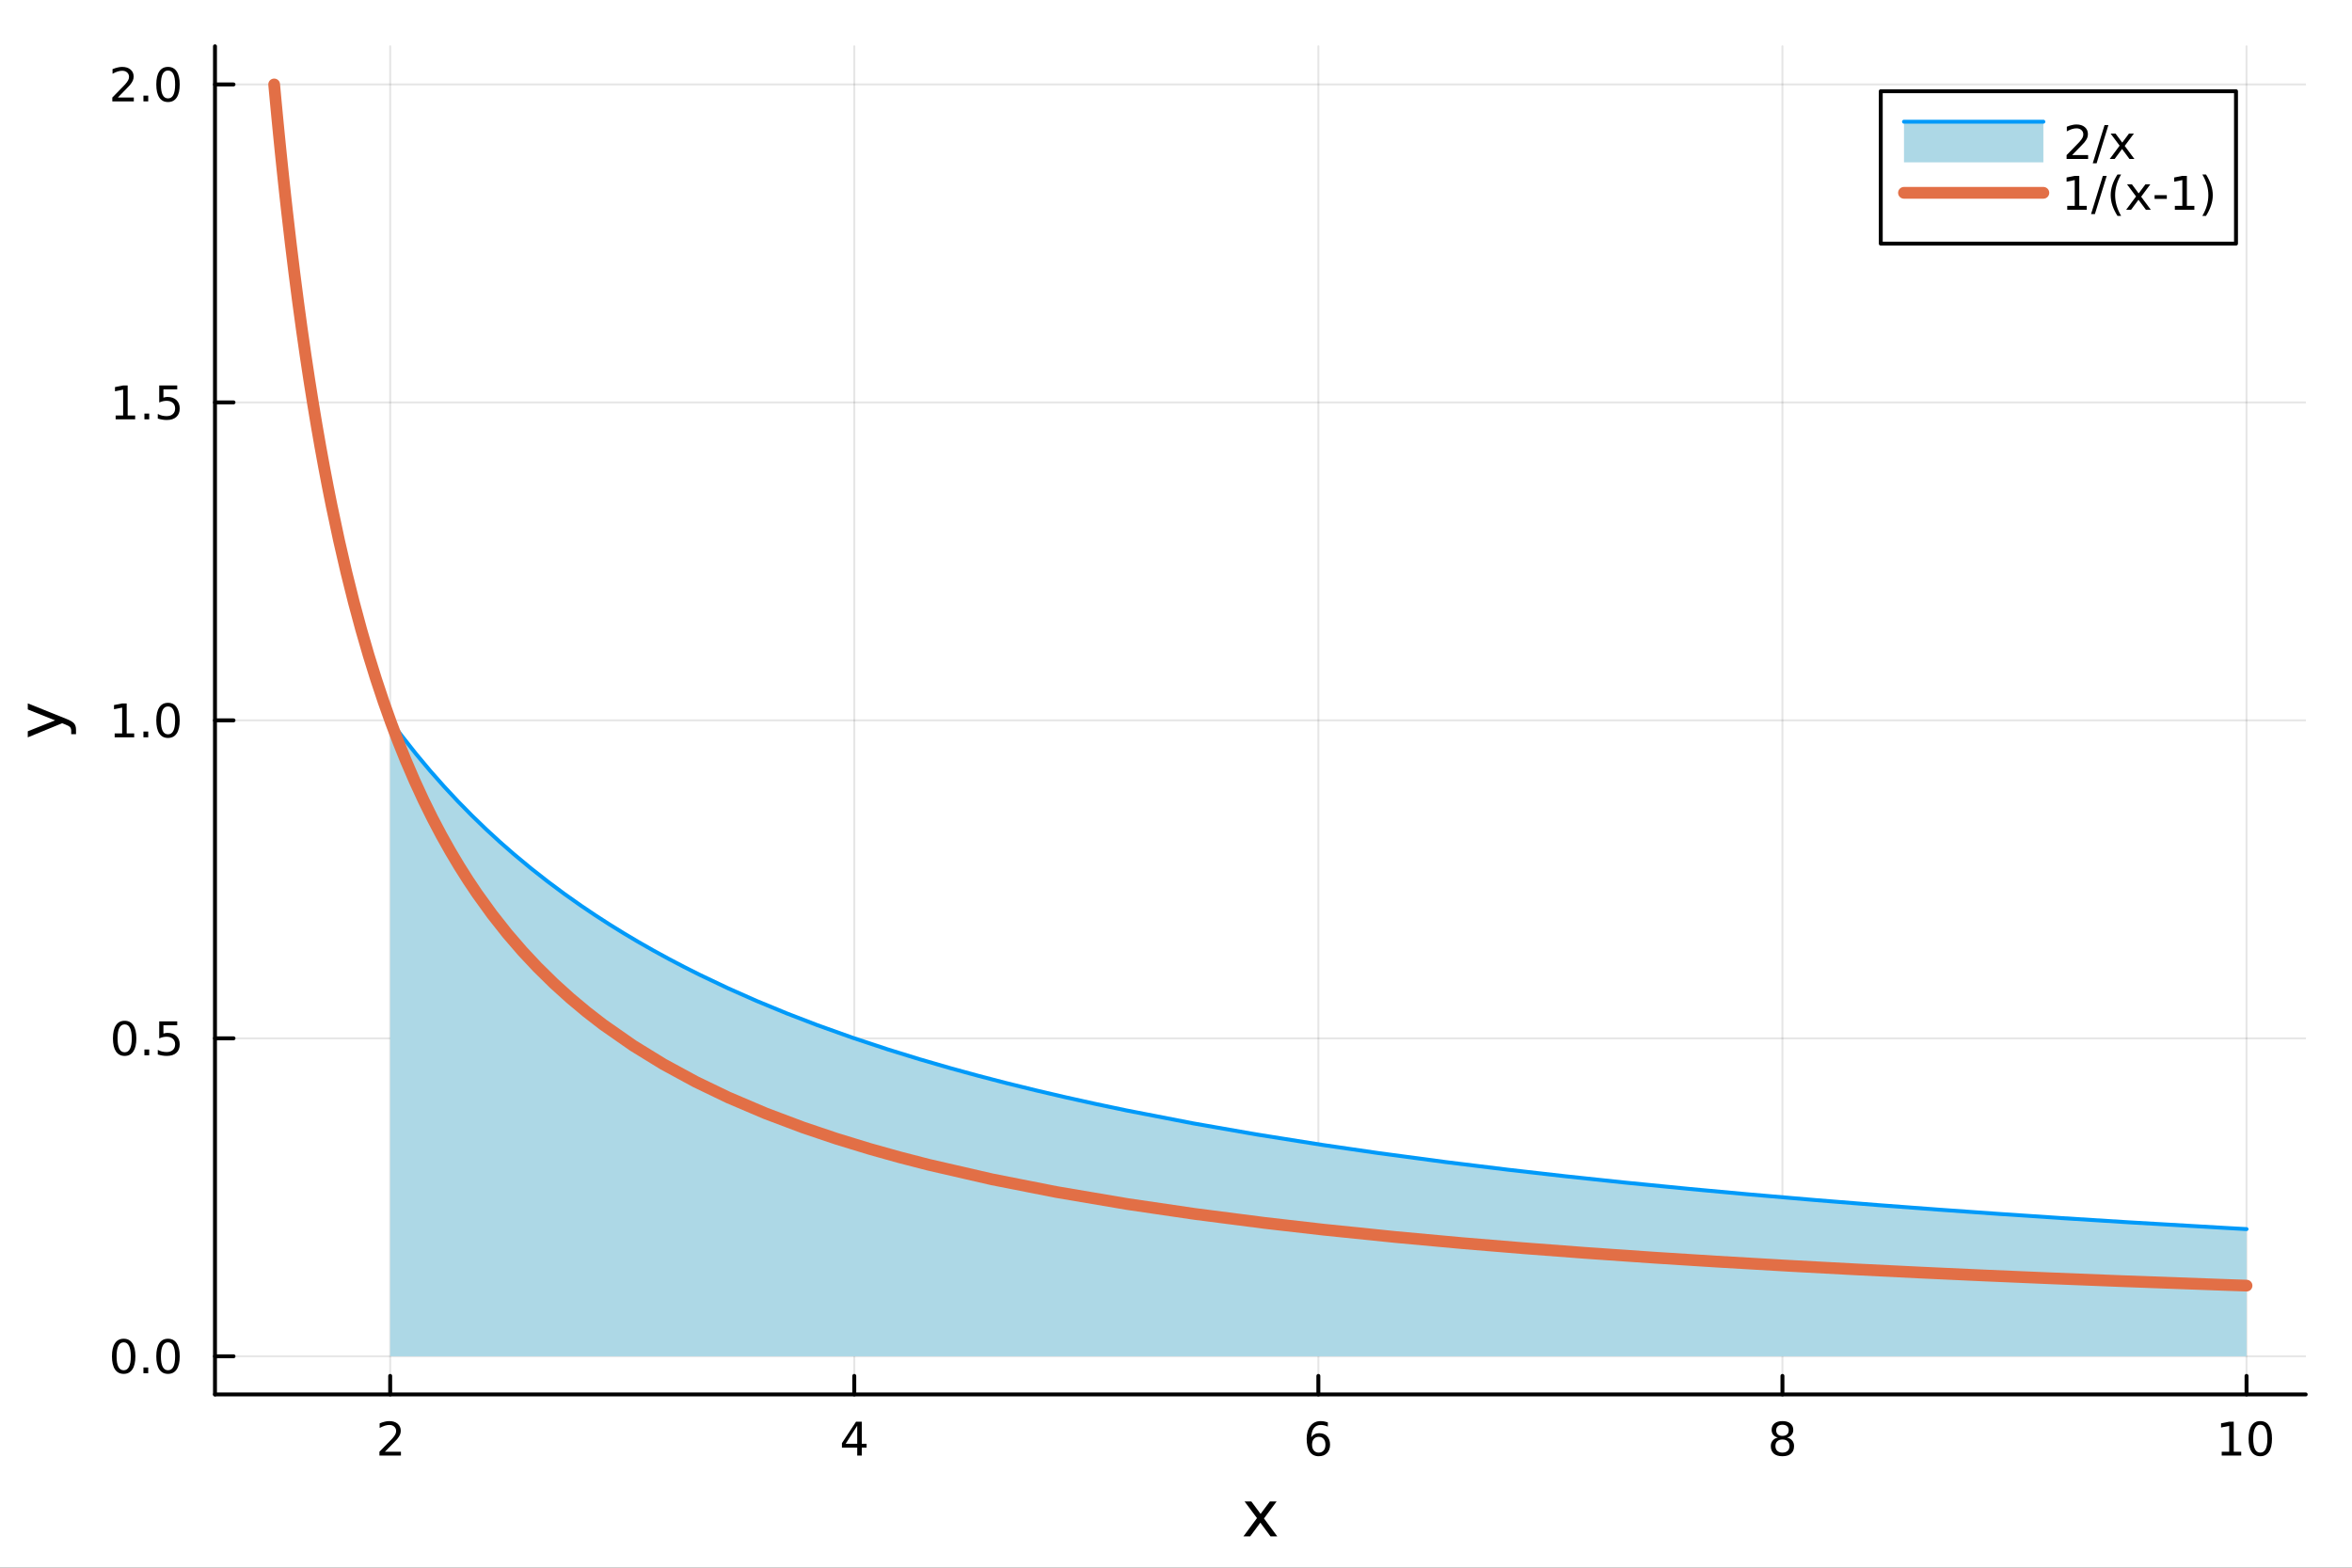 <?xml version="1.0" encoding="utf-8"?>
<svg xmlns="http://www.w3.org/2000/svg" xmlns:xlink="http://www.w3.org/1999/xlink" width="600" height="400" viewBox="0 0 2400 1600">
<rect x="0" y="0" width="2400" height="1600" fill="#333333" stroke="none"/>
<defs>
  <clipPath id="clip230">
    <rect x="0" y="0" width="2400" height="1600"/>
  </clipPath>
</defs>
<path clip-path="url(#clip230)" d="M0 1600 L2400 1600 L2400 8.88178e-14 L0 8.88178e-14  Z" fill="#ffffff" fill-rule="evenodd" fill-opacity="1"/>
<defs>
  <clipPath id="clip231">
    <rect x="480" y="0" width="1681" height="1600"/>
  </clipPath>
</defs>
<path clip-path="url(#clip230)" d="M219.38 1423.18 L2352.76 1423.18 L2352.76 47.244 L219.38 47.244  Z" fill="#ffffff" fill-rule="evenodd" fill-opacity="1"/>
<defs>
  <clipPath id="clip232">
    <rect x="219" y="47" width="2134" height="1377"/>
  </clipPath>
</defs>
<polyline clip-path="url(#clip232)" style="stroke:#000000; stroke-linecap:round; stroke-linejoin:round; stroke-width:2; stroke-opacity:0.1; fill:none" points="398.148,1423.18 398.148,47.244 "/>
<polyline clip-path="url(#clip232)" style="stroke:#000000; stroke-linecap:round; stroke-linejoin:round; stroke-width:2; stroke-opacity:0.1; fill:none" points="871.705,1423.18 871.705,47.244 "/>
<polyline clip-path="url(#clip232)" style="stroke:#000000; stroke-linecap:round; stroke-linejoin:round; stroke-width:2; stroke-opacity:0.1; fill:none" points="1345.26,1423.18 1345.26,47.244 "/>
<polyline clip-path="url(#clip232)" style="stroke:#000000; stroke-linecap:round; stroke-linejoin:round; stroke-width:2; stroke-opacity:0.1; fill:none" points="1818.82,1423.18 1818.82,47.244 "/>
<polyline clip-path="url(#clip232)" style="stroke:#000000; stroke-linecap:round; stroke-linejoin:round; stroke-width:2; stroke-opacity:0.1; fill:none" points="2292.38,1423.18 2292.38,47.244 "/>
<polyline clip-path="url(#clip230)" style="stroke:#000000; stroke-linecap:round; stroke-linejoin:round; stroke-width:4; stroke-opacity:1; fill:none" points="219.38,1423.18 2352.76,1423.18 "/>
<polyline clip-path="url(#clip230)" style="stroke:#000000; stroke-linecap:round; stroke-linejoin:round; stroke-width:4; stroke-opacity:1; fill:none" points="398.148,1423.18 398.148,1404.28 "/>
<polyline clip-path="url(#clip230)" style="stroke:#000000; stroke-linecap:round; stroke-linejoin:round; stroke-width:4; stroke-opacity:1; fill:none" points="871.705,1423.18 871.705,1404.28 "/>
<polyline clip-path="url(#clip230)" style="stroke:#000000; stroke-linecap:round; stroke-linejoin:round; stroke-width:4; stroke-opacity:1; fill:none" points="1345.26,1423.18 1345.26,1404.28 "/>
<polyline clip-path="url(#clip230)" style="stroke:#000000; stroke-linecap:round; stroke-linejoin:round; stroke-width:4; stroke-opacity:1; fill:none" points="1818.82,1423.18 1818.82,1404.28 "/>
<polyline clip-path="url(#clip230)" style="stroke:#000000; stroke-linecap:round; stroke-linejoin:round; stroke-width:4; stroke-opacity:1; fill:none" points="2292.38,1423.18 2292.38,1404.28 "/>
<path clip-path="url(#clip230)" d="M392.801 1481.64 L409.12 1481.64 L409.12 1485.58 L387.176 1485.58 L387.176 1481.64 Q389.838 1478.89 394.421 1474.26 Q399.028 1469.61 400.208 1468.27 Q402.454 1465.74 403.333 1464.01 Q404.236 1462.25 404.236 1460.56 Q404.236 1457.8 402.292 1456.07 Q400.37 1454.33 397.268 1454.33 Q395.069 1454.33 392.616 1455.09 Q390.185 1455.86 387.407 1457.41 L387.407 1452.69 Q390.231 1451.55 392.685 1450.97 Q395.139 1450.39 397.176 1450.39 Q402.546 1450.39 405.741 1453.08 Q408.935 1455.77 408.935 1460.26 Q408.935 1462.39 408.125 1464.31 Q407.338 1466.2 405.231 1468.8 Q404.653 1469.47 401.551 1472.69 Q398.449 1475.88 392.801 1481.64 Z" fill="#000000" fill-rule="nonzero" fill-opacity="1" /><path clip-path="url(#clip230)" d="M874.715 1455.09 L862.909 1473.54 L874.715 1473.54 L874.715 1455.09 M873.488 1451.02 L879.367 1451.02 L879.367 1473.54 L884.298 1473.54 L884.298 1477.43 L879.367 1477.43 L879.367 1485.58 L874.715 1485.58 L874.715 1477.43 L859.113 1477.43 L859.113 1472.92 L873.488 1451.02 Z" fill="#000000" fill-rule="nonzero" fill-opacity="1" /><path clip-path="url(#clip230)" d="M1345.67 1466.44 Q1342.52 1466.44 1340.67 1468.59 Q1338.84 1470.74 1338.84 1474.49 Q1338.84 1478.22 1340.67 1480.39 Q1342.52 1482.55 1345.67 1482.55 Q1348.82 1482.55 1350.64 1480.39 Q1352.5 1478.22 1352.5 1474.49 Q1352.5 1470.74 1350.64 1468.59 Q1348.82 1466.44 1345.67 1466.44 M1354.95 1451.78 L1354.95 1456.04 Q1353.19 1455.21 1351.39 1454.77 Q1349.6 1454.33 1347.84 1454.33 Q1343.21 1454.33 1340.76 1457.45 Q1338.33 1460.58 1337.98 1466.9 Q1339.35 1464.89 1341.41 1463.82 Q1343.47 1462.73 1345.95 1462.73 Q1351.15 1462.73 1354.16 1465.9 Q1357.2 1469.05 1357.2 1474.49 Q1357.2 1479.82 1354.05 1483.03 Q1350.9 1486.25 1345.67 1486.25 Q1339.67 1486.25 1336.5 1481.67 Q1333.33 1477.06 1333.33 1468.33 Q1333.33 1460.14 1337.22 1455.28 Q1341.11 1450.39 1347.66 1450.39 Q1349.42 1450.39 1351.2 1450.74 Q1353.01 1451.09 1354.95 1451.78 Z" fill="#000000" fill-rule="nonzero" fill-opacity="1" /><path clip-path="url(#clip230)" d="M1818.82 1469.17 Q1815.49 1469.17 1813.57 1470.95 Q1811.67 1472.73 1811.67 1475.86 Q1811.67 1478.98 1813.57 1480.77 Q1815.49 1482.55 1818.82 1482.55 Q1822.15 1482.55 1824.07 1480.77 Q1826 1478.96 1826 1475.86 Q1826 1472.73 1824.07 1470.95 Q1822.18 1469.17 1818.82 1469.17 M1814.14 1467.18 Q1811.13 1466.44 1809.45 1464.38 Q1807.78 1462.32 1807.78 1459.35 Q1807.78 1455.21 1810.72 1452.8 Q1813.68 1450.39 1818.82 1450.39 Q1823.98 1450.39 1826.92 1452.8 Q1829.86 1455.21 1829.86 1459.35 Q1829.86 1462.32 1828.17 1464.38 Q1826.51 1466.44 1823.52 1467.18 Q1826.9 1467.96 1828.77 1470.26 Q1830.67 1472.55 1830.67 1475.86 Q1830.67 1480.88 1827.59 1483.57 Q1824.54 1486.25 1818.82 1486.25 Q1813.1 1486.25 1810.02 1483.57 Q1806.97 1480.88 1806.97 1475.86 Q1806.97 1472.55 1808.87 1470.26 Q1810.76 1467.96 1814.14 1467.18 M1812.43 1459.79 Q1812.43 1462.48 1814.1 1463.98 Q1815.79 1465.49 1818.82 1465.49 Q1821.83 1465.49 1823.52 1463.98 Q1825.23 1462.48 1825.23 1459.79 Q1825.23 1457.11 1823.52 1455.6 Q1821.83 1454.1 1818.82 1454.1 Q1815.79 1454.1 1814.1 1455.6 Q1812.43 1457.11 1812.43 1459.79 Z" fill="#000000" fill-rule="nonzero" fill-opacity="1" /><path clip-path="url(#clip230)" d="M2267.06 1481.64 L2274.7 1481.64 L2274.7 1455.28 L2266.39 1456.95 L2266.39 1452.69 L2274.66 1451.02 L2279.33 1451.02 L2279.33 1481.64 L2286.97 1481.64 L2286.97 1485.58 L2267.06 1485.58 L2267.06 1481.64 Z" fill="#000000" fill-rule="nonzero" fill-opacity="1" /><path clip-path="url(#clip230)" d="M2306.42 1454.1 Q2302.81 1454.1 2300.98 1457.66 Q2299.17 1461.2 2299.17 1468.33 Q2299.17 1475.44 2300.98 1479.01 Q2302.81 1482.55 2306.42 1482.55 Q2310.05 1482.55 2311.86 1479.01 Q2313.69 1475.44 2313.69 1468.33 Q2313.69 1461.2 2311.86 1457.66 Q2310.05 1454.1 2306.42 1454.1 M2306.42 1450.39 Q2312.23 1450.39 2315.28 1455 Q2318.36 1459.58 2318.36 1468.33 Q2318.36 1477.06 2315.28 1481.67 Q2312.23 1486.25 2306.42 1486.25 Q2300.61 1486.25 2297.53 1481.67 Q2294.47 1477.06 2294.47 1468.33 Q2294.47 1459.58 2297.53 1455 Q2300.61 1450.39 2306.42 1450.39 Z" fill="#000000" fill-rule="nonzero" fill-opacity="1" /><path clip-path="url(#clip230)" d="M1302.68 1532.4 L1289.79 1549.74 L1303.35 1568.04 L1296.44 1568.04 L1286.07 1554.04 L1275.69 1568.04 L1268.79 1568.04 L1282.63 1549.39 L1269.96 1532.4 L1276.87 1532.4 L1286.32 1545.1 L1295.78 1532.4 L1302.68 1532.4 Z" fill="#000000" fill-rule="nonzero" fill-opacity="1" /><polyline clip-path="url(#clip232)" style="stroke:#000000; stroke-linecap:round; stroke-linejoin:round; stroke-width:2; stroke-opacity:0.1; fill:none" points="219.38,1384.24 2352.76,1384.24 "/>
<polyline clip-path="url(#clip232)" style="stroke:#000000; stroke-linecap:round; stroke-linejoin:round; stroke-width:2; stroke-opacity:0.1; fill:none" points="219.38,1059.73 2352.76,1059.73 "/>
<polyline clip-path="url(#clip232)" style="stroke:#000000; stroke-linecap:round; stroke-linejoin:round; stroke-width:2; stroke-opacity:0.1; fill:none" points="219.38,735.212 2352.76,735.212 "/>
<polyline clip-path="url(#clip232)" style="stroke:#000000; stroke-linecap:round; stroke-linejoin:round; stroke-width:2; stroke-opacity:0.1; fill:none" points="219.38,410.699 2352.76,410.699 "/>
<polyline clip-path="url(#clip232)" style="stroke:#000000; stroke-linecap:round; stroke-linejoin:round; stroke-width:2; stroke-opacity:0.1; fill:none" points="219.38,86.186 2352.76,86.186 "/>
<polyline clip-path="url(#clip230)" style="stroke:#000000; stroke-linecap:round; stroke-linejoin:round; stroke-width:4; stroke-opacity:1; fill:none" points="219.38,1423.18 219.38,47.244 "/>
<polyline clip-path="url(#clip230)" style="stroke:#000000; stroke-linecap:round; stroke-linejoin:round; stroke-width:4; stroke-opacity:1; fill:none" points="219.38,1384.24 238.278,1384.24 "/>
<polyline clip-path="url(#clip230)" style="stroke:#000000; stroke-linecap:round; stroke-linejoin:round; stroke-width:4; stroke-opacity:1; fill:none" points="219.38,1059.73 238.278,1059.73 "/>
<polyline clip-path="url(#clip230)" style="stroke:#000000; stroke-linecap:round; stroke-linejoin:round; stroke-width:4; stroke-opacity:1; fill:none" points="219.38,735.212 238.278,735.212 "/>
<polyline clip-path="url(#clip230)" style="stroke:#000000; stroke-linecap:round; stroke-linejoin:round; stroke-width:4; stroke-opacity:1; fill:none" points="219.38,410.699 238.278,410.699 "/>
<polyline clip-path="url(#clip230)" style="stroke:#000000; stroke-linecap:round; stroke-linejoin:round; stroke-width:4; stroke-opacity:1; fill:none" points="219.38,86.186 238.278,86.186 "/>
<path clip-path="url(#clip230)" d="M126.205 1370.04 Q122.593 1370.04 120.765 1373.6 Q118.959 1377.14 118.959 1384.27 Q118.959 1391.38 120.765 1394.94 Q122.593 1398.49 126.205 1398.49 Q129.839 1398.49 131.644 1394.94 Q133.473 1391.38 133.473 1384.27 Q133.473 1377.14 131.644 1373.6 Q129.839 1370.04 126.205 1370.04 M126.205 1366.33 Q132.015 1366.33 135.07 1370.94 Q138.149 1375.52 138.149 1384.27 Q138.149 1393 135.07 1397.61 Q132.015 1402.19 126.205 1402.19 Q120.394 1402.19 117.316 1397.61 Q114.26 1393 114.26 1384.27 Q114.26 1375.52 117.316 1370.94 Q120.394 1366.33 126.205 1366.33 Z" fill="#000000" fill-rule="nonzero" fill-opacity="1" /><path clip-path="url(#clip230)" d="M146.366 1395.64 L151.251 1395.64 L151.251 1401.52 L146.366 1401.52 L146.366 1395.64 Z" fill="#000000" fill-rule="nonzero" fill-opacity="1" /><path clip-path="url(#clip230)" d="M171.436 1370.04 Q167.825 1370.04 165.996 1373.6 Q164.19 1377.14 164.19 1384.27 Q164.19 1391.38 165.996 1394.94 Q167.825 1398.49 171.436 1398.49 Q175.07 1398.49 176.876 1394.94 Q178.704 1391.38 178.704 1384.27 Q178.704 1377.14 176.876 1373.6 Q175.07 1370.04 171.436 1370.04 M171.436 1366.33 Q177.246 1366.33 180.301 1370.94 Q183.38 1375.52 183.38 1384.27 Q183.38 1393 180.301 1397.61 Q177.246 1402.19 171.436 1402.19 Q165.626 1402.19 162.547 1397.61 Q159.491 1393 159.491 1384.27 Q159.491 1375.52 162.547 1370.94 Q165.626 1366.33 171.436 1366.33 Z" fill="#000000" fill-rule="nonzero" fill-opacity="1" /><path clip-path="url(#clip230)" d="M127.2 1045.52 Q123.589 1045.52 121.76 1049.09 Q119.955 1052.63 119.955 1059.76 Q119.955 1066.87 121.76 1070.43 Q123.589 1073.97 127.2 1073.97 Q130.834 1073.97 132.64 1070.43 Q134.468 1066.87 134.468 1059.76 Q134.468 1052.63 132.64 1049.09 Q130.834 1045.52 127.2 1045.52 M127.2 1041.82 Q133.01 1041.82 136.066 1046.43 Q139.144 1051.01 139.144 1059.76 Q139.144 1068.49 136.066 1073.09 Q133.01 1077.68 127.2 1077.68 Q121.39 1077.68 118.311 1073.09 Q115.256 1068.49 115.256 1059.76 Q115.256 1051.01 118.311 1046.43 Q121.39 1041.82 127.2 1041.82 Z" fill="#000000" fill-rule="nonzero" fill-opacity="1" /><path clip-path="url(#clip230)" d="M147.362 1071.13 L152.246 1071.13 L152.246 1077.01 L147.362 1077.01 L147.362 1071.13 Z" fill="#000000" fill-rule="nonzero" fill-opacity="1" /><path clip-path="url(#clip230)" d="M162.477 1042.45 L180.834 1042.45 L180.834 1046.38 L166.76 1046.38 L166.76 1054.85 Q167.778 1054.51 168.797 1054.34 Q169.815 1054.16 170.834 1054.16 Q176.621 1054.16 180.001 1057.33 Q183.38 1060.5 183.38 1065.92 Q183.38 1071.5 179.908 1074.6 Q176.436 1077.68 170.116 1077.68 Q167.94 1077.68 165.672 1077.31 Q163.427 1076.94 161.019 1076.19 L161.019 1071.5 Q163.102 1072.63 165.325 1073.19 Q167.547 1073.74 170.024 1073.74 Q174.028 1073.74 176.366 1071.63 Q178.704 1069.53 178.704 1065.92 Q178.704 1062.31 176.366 1060.2 Q174.028 1058.09 170.024 1058.09 Q168.149 1058.09 166.274 1058.51 Q164.422 1058.93 162.477 1059.81 L162.477 1042.45 Z" fill="#000000" fill-rule="nonzero" fill-opacity="1" /><path clip-path="url(#clip230)" d="M117.015 748.557 L124.654 748.557 L124.654 722.191 L116.343 723.858 L116.343 719.599 L124.607 717.932 L129.283 717.932 L129.283 748.557 L136.922 748.557 L136.922 752.492 L117.015 752.492 L117.015 748.557 Z" fill="#000000" fill-rule="nonzero" fill-opacity="1" /><path clip-path="url(#clip230)" d="M146.366 746.612 L151.251 746.612 L151.251 752.492 L146.366 752.492 L146.366 746.612 Z" fill="#000000" fill-rule="nonzero" fill-opacity="1" /><path clip-path="url(#clip230)" d="M171.436 721.011 Q167.825 721.011 165.996 724.575 Q164.19 728.117 164.19 735.247 Q164.19 742.353 165.996 745.918 Q167.825 749.46 171.436 749.46 Q175.07 749.46 176.876 745.918 Q178.704 742.353 178.704 735.247 Q178.704 728.117 176.876 724.575 Q175.07 721.011 171.436 721.011 M171.436 717.307 Q177.246 717.307 180.301 721.913 Q183.38 726.497 183.38 735.247 Q183.38 743.973 180.301 748.58 Q177.246 753.163 171.436 753.163 Q165.626 753.163 162.547 748.58 Q159.491 743.973 159.491 735.247 Q159.491 726.497 162.547 721.913 Q165.626 717.307 171.436 717.307 Z" fill="#000000" fill-rule="nonzero" fill-opacity="1" /><path clip-path="url(#clip230)" d="M118.01 424.044 L125.649 424.044 L125.649 397.678 L117.339 399.345 L117.339 395.085 L125.603 393.419 L130.279 393.419 L130.279 424.044 L137.917 424.044 L137.917 427.979 L118.01 427.979 L118.01 424.044 Z" fill="#000000" fill-rule="nonzero" fill-opacity="1" /><path clip-path="url(#clip230)" d="M147.362 422.099 L152.246 422.099 L152.246 427.979 L147.362 427.979 L147.362 422.099 Z" fill="#000000" fill-rule="nonzero" fill-opacity="1" /><path clip-path="url(#clip230)" d="M162.477 393.419 L180.834 393.419 L180.834 397.354 L166.76 397.354 L166.76 405.826 Q167.778 405.479 168.797 405.317 Q169.815 405.132 170.834 405.132 Q176.621 405.132 180.001 408.303 Q183.38 411.474 183.38 416.891 Q183.38 422.47 179.908 425.571 Q176.436 428.65 170.116 428.65 Q167.94 428.65 165.672 428.28 Q163.427 427.909 161.019 427.169 L161.019 422.47 Q163.102 423.604 165.325 424.159 Q167.547 424.715 170.024 424.715 Q174.028 424.715 176.366 422.608 Q178.704 420.502 178.704 416.891 Q178.704 413.28 176.366 411.173 Q174.028 409.067 170.024 409.067 Q168.149 409.067 166.274 409.484 Q164.422 409.9 162.477 410.78 L162.477 393.419 Z" fill="#000000" fill-rule="nonzero" fill-opacity="1" /><path clip-path="url(#clip230)" d="M120.232 99.531 L136.552 99.531 L136.552 103.466 L114.607 103.466 L114.607 99.531 Q117.269 96.776 121.853 92.146 Q126.459 87.493 127.64 86.151 Q129.885 83.628 130.765 81.892 Q131.667 80.132 131.667 78.443 Q131.667 75.688 129.723 73.952 Q127.802 72.216 124.7 72.216 Q122.501 72.216 120.047 72.98 Q117.617 73.744 114.839 75.294 L114.839 70.572 Q117.663 69.438 120.117 68.859 Q122.57 68.281 124.607 68.281 Q129.978 68.281 133.172 70.966 Q136.367 73.651 136.367 78.142 Q136.367 80.271 135.556 82.193 Q134.769 84.091 132.663 86.683 Q132.084 87.355 128.982 90.572 Q125.88 93.767 120.232 99.531 Z" fill="#000000" fill-rule="nonzero" fill-opacity="1" /><path clip-path="url(#clip230)" d="M146.366 97.586 L151.251 97.586 L151.251 103.466 L146.366 103.466 L146.366 97.586 Z" fill="#000000" fill-rule="nonzero" fill-opacity="1" /><path clip-path="url(#clip230)" d="M171.436 71.984 Q167.825 71.984 165.996 75.549 Q164.19 79.091 164.19 86.22 Q164.19 93.327 165.996 96.892 Q167.825 100.433 171.436 100.433 Q175.07 100.433 176.876 96.892 Q178.704 93.327 178.704 86.22 Q178.704 79.091 176.876 75.549 Q175.07 71.984 171.436 71.984 M171.436 68.281 Q177.246 68.281 180.301 72.887 Q183.38 77.47 183.38 86.22 Q183.38 94.947 180.301 99.554 Q177.246 104.137 171.436 104.137 Q165.626 104.137 162.547 99.554 Q159.491 94.947 159.491 86.22 Q159.491 77.47 162.547 72.887 Q165.626 68.281 171.436 68.281 Z" fill="#000000" fill-rule="nonzero" fill-opacity="1" /><path clip-path="url(#clip230)" d="M67.314 733.525 Q73.68 736.008 75.622 738.363 Q77.563 740.718 77.563 744.665 L77.563 749.344 L72.662 749.344 L72.662 745.906 Q72.662 743.487 71.516 742.151 Q70.37 740.814 66.105 739.191 L63.431 738.14 L28.356 752.559 L28.356 746.352 L56.238 735.212 L28.356 724.072 L28.356 717.865 L67.314 733.525 Z" fill="#000000" fill-rule="nonzero" fill-opacity="1" /><path clip-path="url(#clip232)" d="M398.148 735.212 L401.231 739.41 L404.314 743.554 L407.397 747.646 L410.481 751.685 L424.734 769.713 L438.988 786.741 L453.242 802.851 L467.496 818.116 L481.75 832.599 L496.004 846.359 L510.258 859.45 L524.512 871.919 L541.644 886.143 L558.776 899.599 L575.908 912.347 L593.04 924.441 L607.525 934.193 L622.01 943.54 L636.495 952.507 L650.98 961.116 L666.715 970.087 L682.449 978.686 L698.184 986.935 L713.919 994.855 L742.931 1008.66 L771.943 1021.52 L803.046 1034.36 L834.15 1046.33 L870.187 1059.2 L906.224 1071.14 L938.25 1081.03 L970.275 1090.31 L998.358 1098 L1026.44 1105.3 L1057.06 1112.84 L1087.68 1119.98 L1118.48 1126.8 L1149.28 1133.28 L1217.39 1146.5 L1282.19 1157.84 L1349.57 1168.55 L1406.29 1176.81 L1475.54 1186.07 L1538.97 1193.85 L1597.56 1200.52 L1656.91 1206.82 L1723.42 1213.38 L1783.69 1218.92 L1852.69 1224.83 L1916.59 1229.95 L1979.58 1234.67 L2040.74 1239 L2103.43 1243.18 L2172.12 1247.49 L2271.91 1253.3 L2292.38 1254.43 L2292.38 1384.24 L2271.91 1384.24 L2172.12 1384.24 L2103.43 1384.24 L2040.74 1384.24 L1979.58 1384.24 L1916.59 1384.24 L1852.69 1384.24 L1783.69 1384.24 L1723.42 1384.24 L1656.91 1384.24 L1597.56 1384.24 L1538.97 1384.24 L1475.54 1384.24 L1406.29 1384.24 L1349.57 1384.24 L1282.19 1384.24 L1217.39 1384.24 L1149.28 1384.24 L1118.48 1384.24 L1087.68 1384.24 L1057.06 1384.24 L1026.44 1384.24 L998.358 1384.24 L970.275 1384.24 L938.25 1384.24 L906.224 1384.24 L870.187 1384.24 L834.15 1384.24 L803.046 1384.24 L771.943 1384.24 L742.931 1384.24 L713.919 1384.24 L698.184 1384.24 L682.449 1384.24 L666.715 1384.24 L650.98 1384.24 L636.495 1384.24 L622.01 1384.24 L607.525 1384.24 L593.04 1384.24 L575.908 1384.24 L558.776 1384.24 L541.644 1384.24 L524.512 1384.24 L510.258 1384.24 L496.004 1384.24 L481.75 1384.24 L467.496 1384.24 L453.242 1384.24 L438.988 1384.24 L424.734 1384.24 L410.481 1384.24 L407.397 1384.24 L404.314 1384.24 L401.231 1384.24 L398.148 1384.24  Z" fill="#add8e6" fill-rule="evenodd" fill-opacity="1"/>
<polyline clip-path="url(#clip232)" style="stroke:#009af9; stroke-linecap:round; stroke-linejoin:round; stroke-width:4; stroke-opacity:1; fill:none" points="398.148,735.212 401.231,739.41 404.314,743.554 407.397,747.646 410.481,751.685 424.734,769.713 438.988,786.741 453.242,802.851 467.496,818.116 481.75,832.599 496.004,846.359 510.258,859.45 524.512,871.919 541.644,886.143 558.776,899.599 575.908,912.347 593.04,924.441 607.525,934.193 622.01,943.54 636.495,952.507 650.98,961.116 666.715,970.087 682.449,978.686 698.184,986.935 713.919,994.855 742.931,1008.66 771.943,1021.52 803.046,1034.36 834.15,1046.33 870.187,1059.2 906.224,1071.14 938.25,1081.03 970.275,1090.31 998.358,1098 1026.44,1105.3 1057.06,1112.84 1087.68,1119.98 1118.48,1126.8 1149.28,1133.28 1217.39,1146.5 1282.19,1157.84 1349.57,1168.55 1406.29,1176.81 1475.54,1186.07 1538.97,1193.85 1597.56,1200.52 1656.91,1206.82 1723.42,1213.38 1783.69,1218.92 1852.69,1224.83 1916.59,1229.95 1979.58,1234.67 2040.74,1239 2103.43,1243.18 2172.12,1247.49 2271.91,1253.3 2292.38,1254.43 "/>
<polyline clip-path="url(#clip232)" style="stroke:#e26f46; stroke-linecap:round; stroke-linejoin:round; stroke-width:12; stroke-opacity:1; fill:none" points="279.759,86.186 281.397,103.899 283.035,121.135 284.672,137.914 286.31,154.253 287.948,170.168 289.586,185.678 291.224,200.795 292.862,215.537 296.648,248.246 300.434,279.175 304.221,308.464 308.007,336.241 311.793,362.619 315.579,387.702 319.365,411.583 323.152,434.346 326.938,456.068 330.724,476.819 334.51,496.662 338.296,515.656 345.869,551.306 353.441,584.144 361.014,614.491 368.586,642.62 376.158,668.766 383.731,693.131 391.303,715.891 398.876,737.2 406.448,757.192 414.02,775.986 423.122,797.135 432.223,816.864 441.325,835.309 450.426,852.593 459.527,868.822 468.629,884.089 477.73,898.478 486.832,912.062 502.222,933.382 517.612,952.859 533.002,970.724 548.392,987.167 565.111,1003.61 581.829,1018.74 598.547,1032.72 615.265,1045.67 646.09,1067.2 676.915,1086.16 709.963,1104.11 743.011,1120.03 781.3,1136.35 819.59,1150.77 853.617,1162.24 887.643,1172.64 917.482,1180.99 947.321,1188.71 1012.38,1203.66 1077.84,1216.56 1150.2,1228.83 1219.05,1238.94 1290.64,1248.15 1350.91,1255.05 1424.48,1262.57 1491.88,1268.74 1554.13,1273.9 1617.19,1278.68 1687.86,1283.57 1751.9,1287.62 1825.21,1291.88 1893.1,1295.5 1960.03,1298.8 2025.01,1301.78 2091.62,1304.62 2164.61,1307.52 2270.63,1311.38 2292.38,1312.12 "/>
<path clip-path="url(#clip230)" d="M1919.14 248.629 L2281.64 248.629 L2281.64 93.109 L1919.14 93.109  Z" fill="#ffffff" fill-rule="evenodd" fill-opacity="1"/>
<polyline clip-path="url(#clip230)" style="stroke:#000000; stroke-linecap:round; stroke-linejoin:round; stroke-width:4; stroke-opacity:1; fill:none" points="1919.14,248.629 2281.64,248.629 2281.64,93.109 1919.14,93.109 1919.14,248.629 "/>
<path clip-path="url(#clip230)" d="M1942.84 165.685 L2085.07 165.685 L2085.07 124.213 L1942.84 124.213 L1942.84 165.685  Z" fill="#add8e6" fill-rule="evenodd" fill-opacity="1"/>
<polyline clip-path="url(#clip230)" style="stroke:#009af9; stroke-linecap:round; stroke-linejoin:round; stroke-width:4; stroke-opacity:1; fill:none" points="1942.84,124.213 2085.07,124.213 "/>
<path clip-path="url(#clip230)" d="M2114.4 158.293 L2130.72 158.293 L2130.72 162.229 L2108.77 162.229 L2108.77 158.293 Q2111.44 155.539 2116.02 150.909 Q2120.63 146.256 2121.81 144.914 Q2124.05 142.391 2124.93 140.655 Q2125.83 138.895 2125.83 137.206 Q2125.83 134.451 2123.89 132.715 Q2121.97 130.979 2118.87 130.979 Q2116.67 130.979 2114.21 131.743 Q2111.78 132.507 2109 134.057 L2109 129.335 Q2111.83 128.201 2114.28 127.622 Q2116.74 127.044 2118.77 127.044 Q2124.14 127.044 2127.34 129.729 Q2130.53 132.414 2130.53 136.905 Q2130.53 139.034 2129.72 140.956 Q2128.94 142.854 2126.83 145.446 Q2126.25 146.118 2123.15 149.335 Q2120.05 152.53 2114.4 158.293 Z" fill="#000000" fill-rule="nonzero" fill-opacity="1" /><path clip-path="url(#clip230)" d="M2147.5 127.669 L2151.44 127.669 L2139.4 166.627 L2135.46 166.627 L2147.5 127.669 Z" fill="#000000" fill-rule="nonzero" fill-opacity="1" /><path clip-path="url(#clip230)" d="M2177.45 136.303 L2168.08 148.919 L2177.94 162.229 L2172.92 162.229 L2165.37 152.043 L2157.82 162.229 L2152.8 162.229 L2162.87 148.664 L2153.66 136.303 L2158.68 136.303 L2165.56 145.539 L2172.43 136.303 L2177.45 136.303 Z" fill="#000000" fill-rule="nonzero" fill-opacity="1" /><polyline clip-path="url(#clip230)" style="stroke:#e26f46; stroke-linecap:round; stroke-linejoin:round; stroke-width:12; stroke-opacity:1; fill:none" points="1942.84,196.789 2085.07,196.789 "/>
<path clip-path="url(#clip230)" d="M2109.44 210.133 L2117.08 210.133 L2117.08 183.768 L2108.77 185.435 L2108.77 181.175 L2117.04 179.509 L2121.71 179.509 L2121.71 210.133 L2129.35 210.133 L2129.35 214.069 L2109.44 214.069 L2109.44 210.133 Z" fill="#000000" fill-rule="nonzero" fill-opacity="1" /><path clip-path="url(#clip230)" d="M2145.76 179.509 L2149.7 179.509 L2137.66 218.467 L2133.73 218.467 L2145.76 179.509 Z" fill="#000000" fill-rule="nonzero" fill-opacity="1" /><path clip-path="url(#clip230)" d="M2164.4 178.097 Q2161.3 183.421 2159.79 188.629 Q2158.29 193.837 2158.29 199.184 Q2158.29 204.532 2159.79 209.786 Q2161.32 215.018 2164.4 220.319 L2160.69 220.319 Q2157.22 214.879 2155.49 209.624 Q2153.77 204.37 2153.77 199.184 Q2153.77 194.022 2155.49 188.791 Q2157.2 183.56 2160.69 178.097 L2164.4 178.097 Z" fill="#000000" fill-rule="nonzero" fill-opacity="1" /><path clip-path="url(#clip230)" d="M2194.21 188.143 L2184.84 200.759 L2194.7 214.069 L2189.68 214.069 L2182.13 203.883 L2174.58 214.069 L2169.56 214.069 L2179.63 200.504 L2170.42 188.143 L2175.44 188.143 L2182.31 197.379 L2189.19 188.143 L2194.21 188.143 Z" fill="#000000" fill-rule="nonzero" fill-opacity="1" /><path clip-path="url(#clip230)" d="M2198.56 199.184 L2211.04 199.184 L2211.04 202.981 L2198.56 202.981 L2198.56 199.184 Z" fill="#000000" fill-rule="nonzero" fill-opacity="1" /><path clip-path="url(#clip230)" d="M2219.24 210.133 L2226.87 210.133 L2226.87 183.768 L2218.56 185.435 L2218.56 181.175 L2226.83 179.509 L2231.5 179.509 L2231.5 210.133 L2239.14 210.133 L2239.14 214.069 L2219.24 214.069 L2219.24 210.133 Z" fill="#000000" fill-rule="nonzero" fill-opacity="1" /><path clip-path="url(#clip230)" d="M2247.31 178.097 L2251.02 178.097 Q2254.49 183.56 2256.2 188.791 Q2257.94 194.022 2257.94 199.184 Q2257.94 204.37 2256.2 209.624 Q2254.49 214.879 2251.02 220.319 L2247.31 220.319 Q2250.39 215.018 2251.9 209.786 Q2253.43 204.532 2253.43 199.184 Q2253.43 193.837 2251.9 188.629 Q2250.39 183.421 2247.31 178.097 Z" fill="#000000" fill-rule="nonzero" fill-opacity="1" /></svg>